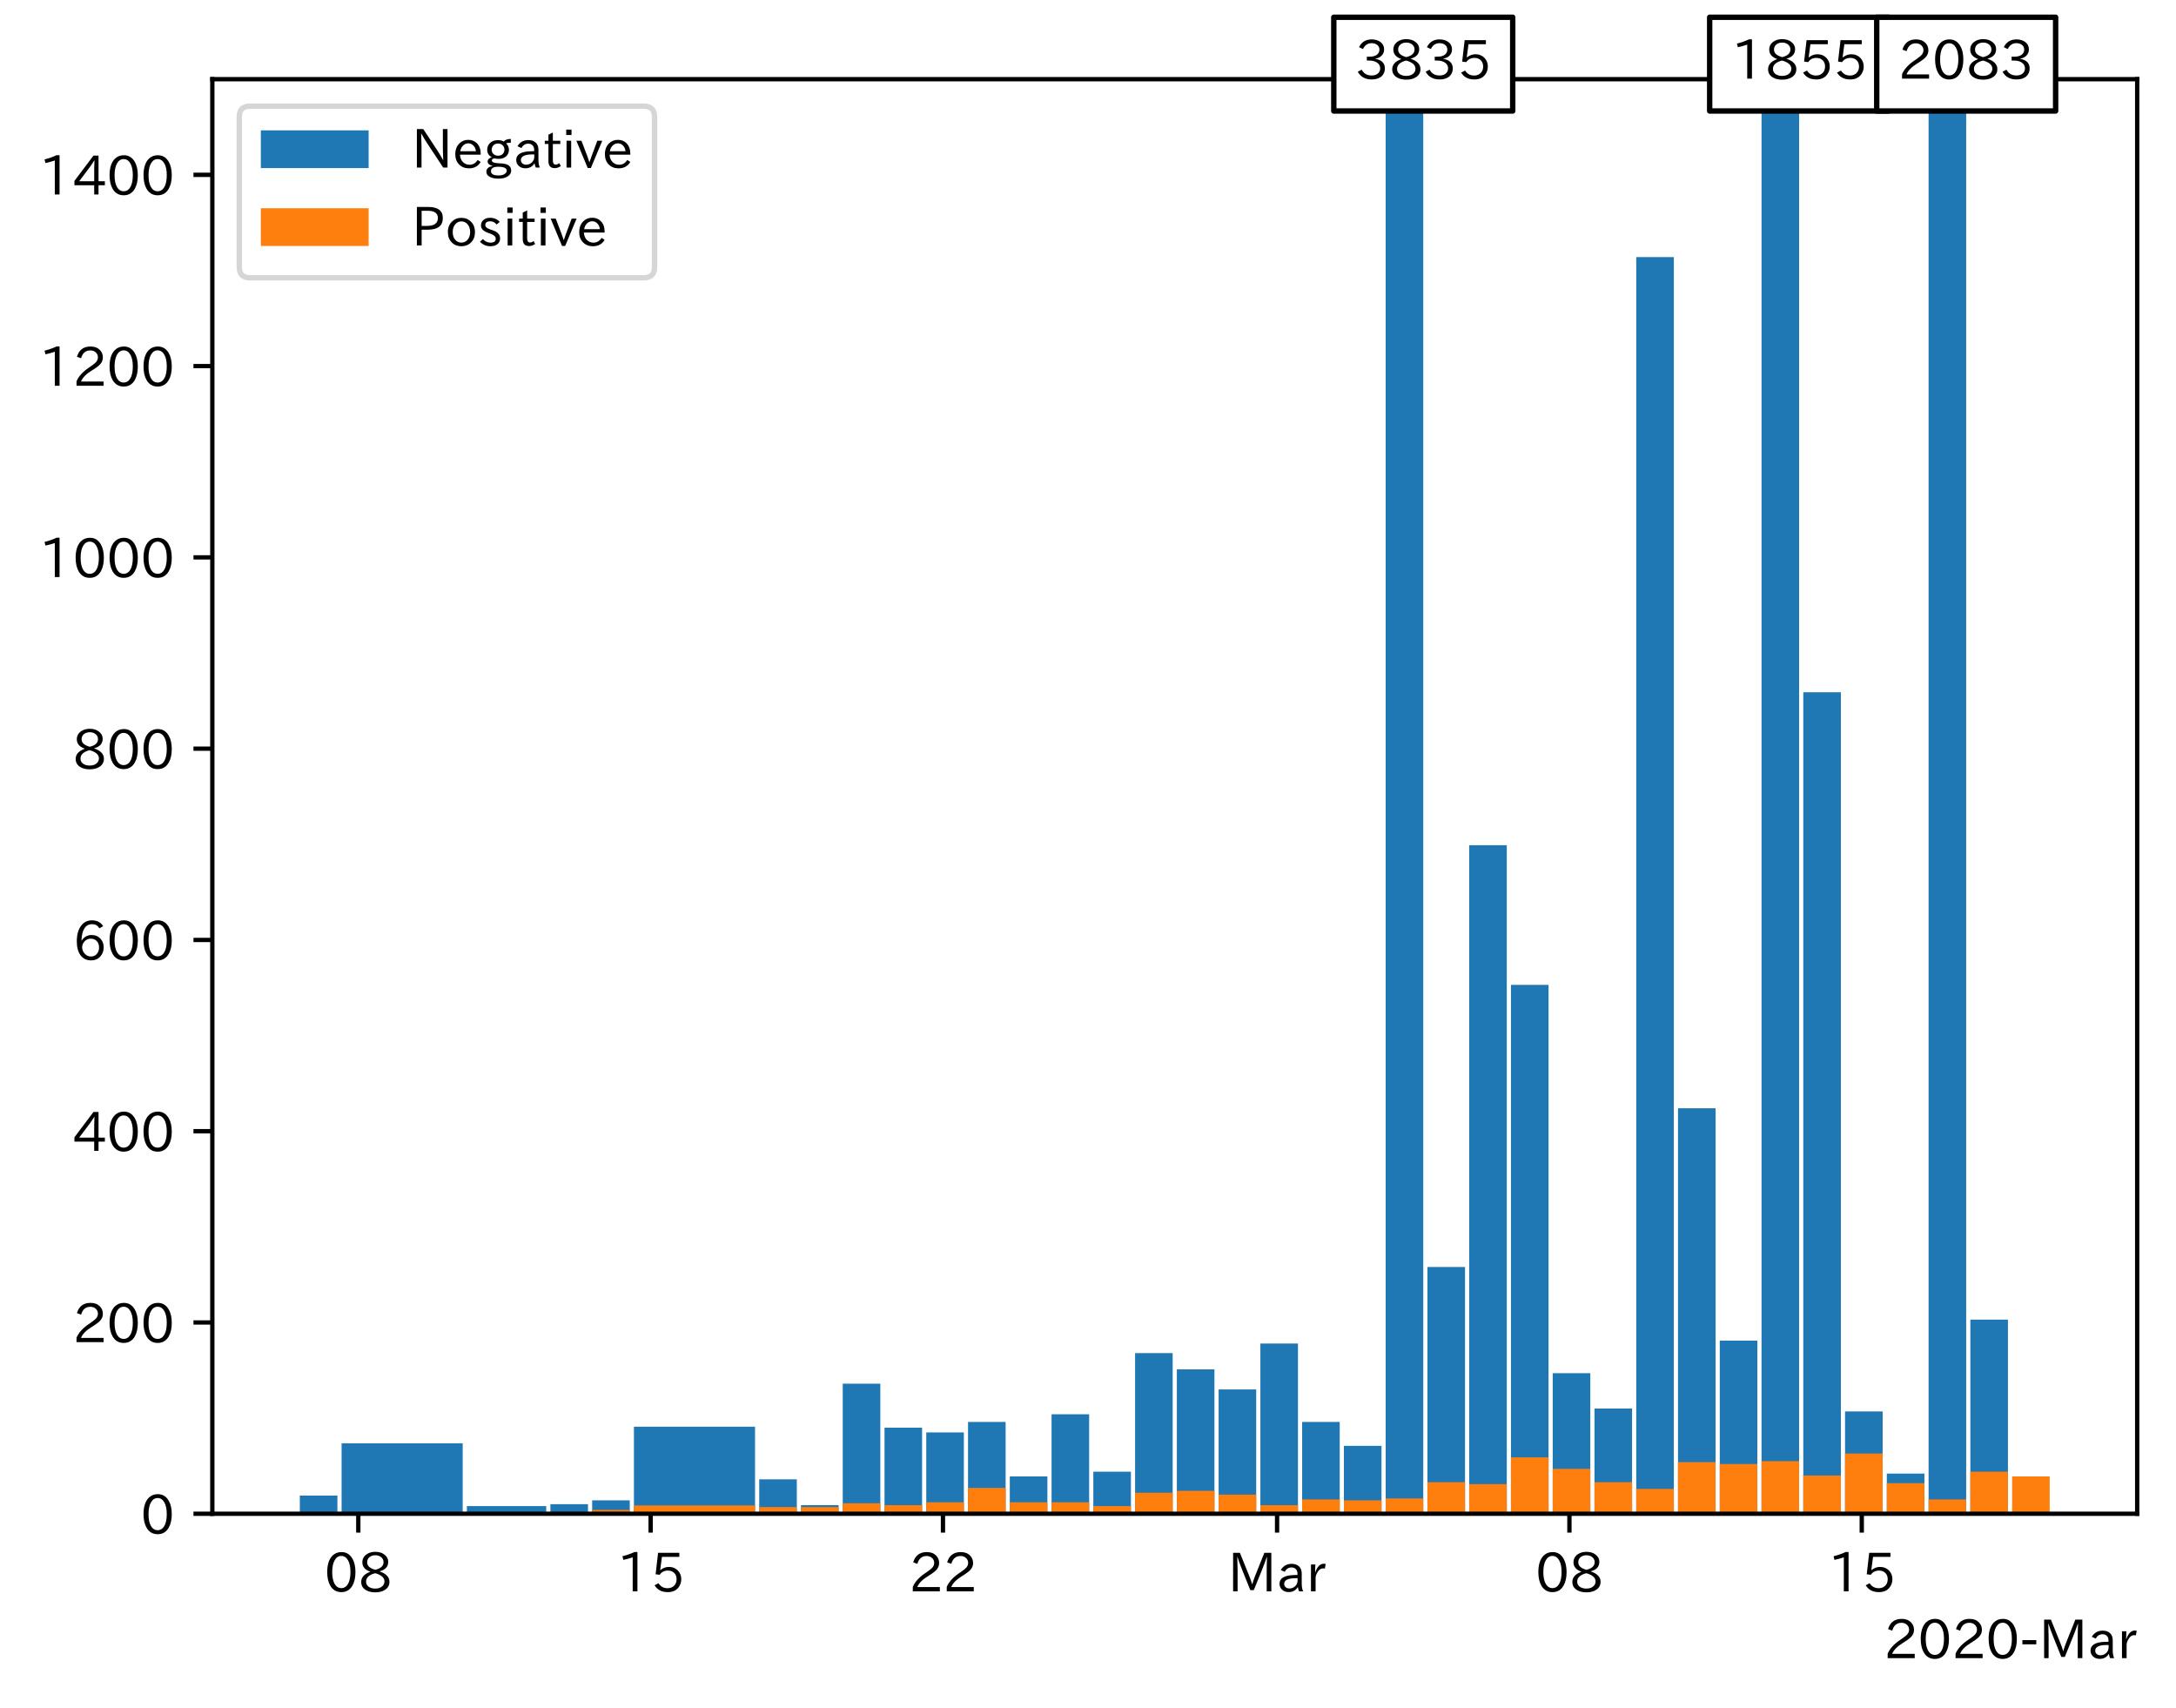 <?xml version="1.0" encoding="utf-8" standalone="no"?>
<!DOCTYPE svg PUBLIC "-//W3C//DTD SVG 1.1//EN"
  "http://www.w3.org/Graphics/SVG/1.1/DTD/svg11.dtd">
<!-- Created with matplotlib (https://matplotlib.org/) -->
<svg height="316.784pt" version="1.1" viewBox="0 0 403.714 316.784" width="403.714pt" xmlns="http://www.w3.org/2000/svg" xmlns:xlink="http://www.w3.org/1999/xlink">
 <defs>
  <style type="text/css">
*{stroke-linecap:butt;stroke-linejoin:round;}
  </style>
 </defs>
 <g id="figure_1">
  <g id="patch_1">
   <path d="M 0 316.784 
L 403.714 316.784 
L 403.714 0 
L 0 0 
z
" style="fill:#ffffff;"/>
  </g>
  <g id="axes_1">
   <g id="patch_2">
    <path d="M 39.394 280.803 
L 396.514 280.803 
L 396.514 14.691 
L 39.394 14.691 
z
" style="fill:#ffffff;"/>
   </g>
   <g id="patch_3">
    <path clip-path="url(#p9c8e88267e)" d="z
" style="fill:#1f77b4;"/>
   </g>
   <g id="patch_4">
    <path clip-path="url(#p9c8e88267e)" d="M 62.6 280.803 
L 55.626 280.803 
L 55.626 277.432 
L 62.6 277.432 
z
" style="fill:#1f77b4;"/>
   </g>
   <g id="patch_5">
    <path clip-path="url(#p9c8e88267e)" d="M 85.845 280.803 
L 63.375 280.803 
L 63.375 267.734 
L 85.845 267.734 
z
" style="fill:#1f77b4;"/>
   </g>
   <g id="patch_6">
    <path clip-path="url(#p9c8e88267e)" d="M 101.342 280.803 
L 86.62 280.803 
L 86.62 279.383 
L 101.342 279.383 
z
" style="fill:#1f77b4;"/>
   </g>
   <g id="patch_7">
    <path clip-path="url(#p9c8e88267e)" d="M 109.09 280.803 
L 102.116 280.803 
L 102.116 279.029 
L 109.09 279.029 
z
" style="fill:#1f77b4;"/>
   </g>
   <g id="patch_8">
    <path clip-path="url(#p9c8e88267e)" d="M 116.838 280.803 
L 109.865 280.803 
L 109.865 278.319 
L 116.838 278.319 
z
" style="fill:#1f77b4;"/>
   </g>
   <g id="patch_9">
    <path clip-path="url(#p9c8e88267e)" d="M 140.083 280.803 
L 117.613 280.803 
L 117.613 264.658 
L 140.083 264.658 
z
" style="fill:#1f77b4;"/>
   </g>
   <g id="patch_10">
    <path clip-path="url(#p9c8e88267e)" d="M 147.831 280.803 
L 140.858 280.803 
L 140.858 274.416 
L 147.831 274.416 
z
" style="fill:#1f77b4;"/>
   </g>
   <g id="patch_11">
    <path clip-path="url(#p9c8e88267e)" d="M 155.58 280.803 
L 148.606 280.803 
L 148.606 279.206 
L 155.58 279.206 
z
" style="fill:#1f77b4;"/>
   </g>
   <g id="patch_12">
    <path clip-path="url(#p9c8e88267e)" d="M 163.328 280.803 
L 156.355 280.803 
L 156.355 256.675 
L 163.328 256.675 
z
" style="fill:#1f77b4;"/>
   </g>
   <g id="patch_13">
    <path clip-path="url(#p9c8e88267e)" d="M 171.076 280.803 
L 164.103 280.803 
L 164.103 264.836 
L 171.076 264.836 
z
" style="fill:#1f77b4;"/>
   </g>
   <g id="patch_14">
    <path clip-path="url(#p9c8e88267e)" d="M 178.825 280.803 
L 171.851 280.803 
L 171.851 265.723 
L 178.825 265.723 
z
" style="fill:#1f77b4;"/>
   </g>
   <g id="patch_15">
    <path clip-path="url(#p9c8e88267e)" d="M 186.573 280.803 
L 179.6 280.803 
L 179.6 263.771 
L 186.573 263.771 
z
" style="fill:#1f77b4;"/>
   </g>
   <g id="patch_16">
    <path clip-path="url(#p9c8e88267e)" d="M 194.321 280.803 
L 187.348 280.803 
L 187.348 273.884 
L 194.321 273.884 
z
" style="fill:#1f77b4;"/>
   </g>
   <g id="patch_17">
    <path clip-path="url(#p9c8e88267e)" d="M 202.07 280.803 
L 195.096 280.803 
L 195.096 262.352 
L 202.07 262.352 
z
" style="fill:#1f77b4;"/>
   </g>
   <g id="patch_18">
    <path clip-path="url(#p9c8e88267e)" d="M 209.818 280.803 
L 202.845 280.803 
L 202.845 272.997 
L 209.818 272.997 
z
" style="fill:#1f77b4;"/>
   </g>
   <g id="patch_19">
    <path clip-path="url(#p9c8e88267e)" d="M 217.566 280.803 
L 210.593 280.803 
L 210.593 250.998 
L 217.566 250.998 
z
" style="fill:#1f77b4;"/>
   </g>
   <g id="patch_20">
    <path clip-path="url(#p9c8e88267e)" d="M 225.315 280.803 
L 218.341 280.803 
L 218.341 254.014 
L 225.315 254.014 
z
" style="fill:#1f77b4;"/>
   </g>
   <g id="patch_21">
    <path clip-path="url(#p9c8e88267e)" d="M 233.063 280.803 
L 226.089 280.803 
L 226.089 257.74 
L 233.063 257.74 
z
" style="fill:#1f77b4;"/>
   </g>
   <g id="patch_22">
    <path clip-path="url(#p9c8e88267e)" d="M 240.811 280.803 
L 233.838 280.803 
L 233.838 249.224 
L 240.811 249.224 
z
" style="fill:#1f77b4;"/>
   </g>
   <g id="patch_23">
    <path clip-path="url(#p9c8e88267e)" d="M 248.56 280.803 
L 241.586 280.803 
L 241.586 263.771 
L 248.56 263.771 
z
" style="fill:#1f77b4;"/>
   </g>
   <g id="patch_24">
    <path clip-path="url(#p9c8e88267e)" d="M 256.308 280.803 
L 249.334 280.803 
L 249.334 268.207 
L 256.308 268.207 
z
" style="fill:#1f77b4;"/>
   </g>
   <g id="patch_25">
    <path clip-path="url(#p9c8e88267e)" d="M 264.056 280.803 
L 257.083 280.803 
L 257.083 -399.557 
L 264.056 -399.557 
z
" style="fill:#1f77b4;"/>
   </g>
   <g id="patch_26">
    <path clip-path="url(#p9c8e88267e)" d="M 271.805 280.803 
L 264.831 280.803 
L 264.831 235.031 
L 271.805 235.031 
z
" style="fill:#1f77b4;"/>
   </g>
   <g id="patch_27">
    <path clip-path="url(#p9c8e88267e)" d="M 279.553 280.803 
L 272.579 280.803 
L 272.579 156.794 
L 279.553 156.794 
z
" style="fill:#1f77b4;"/>
   </g>
   <g id="patch_28">
    <path clip-path="url(#p9c8e88267e)" d="M 287.301 280.803 
L 280.328 280.803 
L 280.328 182.696 
L 287.301 182.696 
z
" style="fill:#1f77b4;"/>
   </g>
   <g id="patch_29">
    <path clip-path="url(#p9c8e88267e)" d="M 295.05 280.803 
L 288.076 280.803 
L 288.076 254.724 
L 295.05 254.724 
z
" style="fill:#1f77b4;"/>
   </g>
   <g id="patch_30">
    <path clip-path="url(#p9c8e88267e)" d="M 302.798 280.803 
L 295.824 280.803 
L 295.824 261.288 
L 302.798 261.288 
z
" style="fill:#1f77b4;"/>
   </g>
   <g id="patch_31">
    <path clip-path="url(#p9c8e88267e)" d="M 310.546 280.803 
L 303.573 280.803 
L 303.573 47.689 
L 310.546 47.689 
z
" style="fill:#1f77b4;"/>
   </g>
   <g id="patch_32">
    <path clip-path="url(#p9c8e88267e)" d="M 318.294 280.803 
L 311.321 280.803 
L 311.321 205.582 
L 318.294 205.582 
z
" style="fill:#1f77b4;"/>
   </g>
   <g id="patch_33">
    <path clip-path="url(#p9c8e88267e)" d="M 326.043 280.803 
L 319.069 280.803 
L 319.069 248.692 
L 326.043 248.692 
z
" style="fill:#1f77b4;"/>
   </g>
   <g id="patch_34">
    <path clip-path="url(#p9c8e88267e)" d="M 333.791 280.803 
L 326.818 280.803 
L 326.818 -48.289 
L 333.791 -48.289 
z
" style="fill:#1f77b4;"/>
   </g>
   <g id="patch_35">
    <path clip-path="url(#p9c8e88267e)" d="M 341.539 280.803 
L 334.566 280.803 
L 334.566 128.409 
L 341.539 128.409 
z
" style="fill:#1f77b4;"/>
   </g>
   <g id="patch_36">
    <path clip-path="url(#p9c8e88267e)" d="M 349.288 280.803 
L 342.314 280.803 
L 342.314 261.82 
L 349.288 261.82 
z
" style="fill:#1f77b4;"/>
   </g>
   <g id="patch_37">
    <path clip-path="url(#p9c8e88267e)" d="M 357.036 280.803 
L 350.063 280.803 
L 350.063 273.351 
L 357.036 273.351 
z
" style="fill:#1f77b4;"/>
   </g>
   <g id="patch_38">
    <path clip-path="url(#p9c8e88267e)" d="M 364.784 280.803 
L 357.811 280.803 
L 357.811 -88.738 
L 364.784 -88.738 
z
" style="fill:#1f77b4;"/>
   </g>
   <g id="patch_39">
    <path clip-path="url(#p9c8e88267e)" d="M 372.533 280.803 
L 365.559 280.803 
L 365.559 244.789 
L 372.533 244.789 
z
" style="fill:#1f77b4;"/>
   </g>
   <g id="patch_40">
    <path clip-path="url(#p9c8e88267e)" d="M 380.281 280.803 
L 373.308 280.803 
L 373.308 361.168 
L 380.281 361.168 
z
" style="fill:#1f77b4;"/>
   </g>
   <g id="patch_41">
    <path clip-path="url(#p9c8e88267e)" d="z
" style="fill:#ff7f0e;"/>
   </g>
   <g id="patch_42">
    <path clip-path="url(#p9c8e88267e)" d="M 62.6 280.803 
L 55.626 280.803 
L 55.626 280.803 
L 62.6 280.803 
z
" style="fill:#ff7f0e;"/>
   </g>
   <g id="patch_43">
    <path clip-path="url(#p9c8e88267e)" d="M 85.845 280.803 
L 63.375 280.803 
L 63.375 280.743 
L 85.845 280.743 
z
" style="fill:#ff7f0e;"/>
   </g>
   <g id="patch_44">
    <path clip-path="url(#p9c8e88267e)" d="M 101.342 280.803 
L 86.62 280.803 
L 86.62 280.625 
L 101.342 280.625 
z
" style="fill:#ff7f0e;"/>
   </g>
   <g id="patch_45">
    <path clip-path="url(#p9c8e88267e)" d="M 109.09 280.803 
L 102.116 280.803 
L 102.116 280.625 
L 109.09 280.625 
z
" style="fill:#ff7f0e;"/>
   </g>
   <g id="patch_46">
    <path clip-path="url(#p9c8e88267e)" d="M 116.838 280.803 
L 109.865 280.803 
L 109.865 280.093 
L 116.838 280.093 
z
" style="fill:#ff7f0e;"/>
   </g>
   <g id="patch_47">
    <path clip-path="url(#p9c8e88267e)" d="M 140.083 280.803 
L 117.613 280.803 
L 117.613 279.265 
L 140.083 279.265 
z
" style="fill:#ff7f0e;"/>
   </g>
   <g id="patch_48">
    <path clip-path="url(#p9c8e88267e)" d="M 147.831 280.803 
L 140.858 280.803 
L 140.858 279.561 
L 147.831 279.561 
z
" style="fill:#ff7f0e;"/>
   </g>
   <g id="patch_49">
    <path clip-path="url(#p9c8e88267e)" d="M 155.58 280.803 
L 148.606 280.803 
L 148.606 279.561 
L 155.58 279.561 
z
" style="fill:#ff7f0e;"/>
   </g>
   <g id="patch_50">
    <path clip-path="url(#p9c8e88267e)" d="M 163.328 280.803 
L 156.355 280.803 
L 156.355 278.851 
L 163.328 278.851 
z
" style="fill:#ff7f0e;"/>
   </g>
   <g id="patch_51">
    <path clip-path="url(#p9c8e88267e)" d="M 171.076 280.803 
L 164.103 280.803 
L 164.103 279.206 
L 171.076 279.206 
z
" style="fill:#ff7f0e;"/>
   </g>
   <g id="patch_52">
    <path clip-path="url(#p9c8e88267e)" d="M 178.825 280.803 
L 171.851 280.803 
L 171.851 278.674 
L 178.825 278.674 
z
" style="fill:#ff7f0e;"/>
   </g>
   <g id="patch_53">
    <path clip-path="url(#p9c8e88267e)" d="M 186.573 280.803 
L 179.6 280.803 
L 179.6 276.013 
L 186.573 276.013 
z
" style="fill:#ff7f0e;"/>
   </g>
   <g id="patch_54">
    <path clip-path="url(#p9c8e88267e)" d="M 194.321 280.803 
L 187.348 280.803 
L 187.348 278.674 
L 194.321 278.674 
z
" style="fill:#ff7f0e;"/>
   </g>
   <g id="patch_55">
    <path clip-path="url(#p9c8e88267e)" d="M 202.07 280.803 
L 195.096 280.803 
L 195.096 278.674 
L 202.07 278.674 
z
" style="fill:#ff7f0e;"/>
   </g>
   <g id="patch_56">
    <path clip-path="url(#p9c8e88267e)" d="M 209.818 280.803 
L 202.845 280.803 
L 202.845 279.383 
L 209.818 279.383 
z
" style="fill:#ff7f0e;"/>
   </g>
   <g id="patch_57">
    <path clip-path="url(#p9c8e88267e)" d="M 217.566 280.803 
L 210.593 280.803 
L 210.593 276.9 
L 217.566 276.9 
z
" style="fill:#ff7f0e;"/>
   </g>
   <g id="patch_58">
    <path clip-path="url(#p9c8e88267e)" d="M 225.315 280.803 
L 218.341 280.803 
L 218.341 276.545 
L 225.315 276.545 
z
" style="fill:#ff7f0e;"/>
   </g>
   <g id="patch_59">
    <path clip-path="url(#p9c8e88267e)" d="M 233.063 280.803 
L 226.089 280.803 
L 226.089 277.254 
L 233.063 277.254 
z
" style="fill:#ff7f0e;"/>
   </g>
   <g id="patch_60">
    <path clip-path="url(#p9c8e88267e)" d="M 240.811 280.803 
L 233.838 280.803 
L 233.838 279.206 
L 240.811 279.206 
z
" style="fill:#ff7f0e;"/>
   </g>
   <g id="patch_61">
    <path clip-path="url(#p9c8e88267e)" d="M 248.56 280.803 
L 241.586 280.803 
L 241.586 278.142 
L 248.56 278.142 
z
" style="fill:#ff7f0e;"/>
   </g>
   <g id="patch_62">
    <path clip-path="url(#p9c8e88267e)" d="M 256.308 280.803 
L 249.334 280.803 
L 249.334 278.319 
L 256.308 278.319 
z
" style="fill:#ff7f0e;"/>
   </g>
   <g id="patch_63">
    <path clip-path="url(#p9c8e88267e)" d="M 264.056 280.803 
L 257.083 280.803 
L 257.083 277.964 
L 264.056 277.964 
z
" style="fill:#ff7f0e;"/>
   </g>
   <g id="patch_64">
    <path clip-path="url(#p9c8e88267e)" d="M 271.805 280.803 
L 264.831 280.803 
L 264.831 274.948 
L 271.805 274.948 
z
" style="fill:#ff7f0e;"/>
   </g>
   <g id="patch_65">
    <path clip-path="url(#p9c8e88267e)" d="M 279.553 280.803 
L 272.579 280.803 
L 272.579 275.303 
L 279.553 275.303 
z
" style="fill:#ff7f0e;"/>
   </g>
   <g id="patch_66">
    <path clip-path="url(#p9c8e88267e)" d="M 287.301 280.803 
L 280.328 280.803 
L 280.328 270.336 
L 287.301 270.336 
z
" style="fill:#ff7f0e;"/>
   </g>
   <g id="patch_67">
    <path clip-path="url(#p9c8e88267e)" d="M 295.05 280.803 
L 288.076 280.803 
L 288.076 272.464 
L 295.05 272.464 
z
" style="fill:#ff7f0e;"/>
   </g>
   <g id="patch_68">
    <path clip-path="url(#p9c8e88267e)" d="M 302.798 280.803 
L 295.824 280.803 
L 295.824 274.948 
L 302.798 274.948 
z
" style="fill:#ff7f0e;"/>
   </g>
   <g id="patch_69">
    <path clip-path="url(#p9c8e88267e)" d="M 310.546 280.803 
L 303.573 280.803 
L 303.573 276.19 
L 310.546 276.19 
z
" style="fill:#ff7f0e;"/>
   </g>
   <g id="patch_70">
    <path clip-path="url(#p9c8e88267e)" d="M 318.294 280.803 
L 311.321 280.803 
L 311.321 271.223 
L 318.294 271.223 
z
" style="fill:#ff7f0e;"/>
   </g>
   <g id="patch_71">
    <path clip-path="url(#p9c8e88267e)" d="M 326.043 280.803 
L 319.069 280.803 
L 319.069 271.577 
L 326.043 271.577 
z
" style="fill:#ff7f0e;"/>
   </g>
   <g id="patch_72">
    <path clip-path="url(#p9c8e88267e)" d="M 333.791 280.803 
L 326.818 280.803 
L 326.818 271.045 
L 333.791 271.045 
z
" style="fill:#ff7f0e;"/>
   </g>
   <g id="patch_73">
    <path clip-path="url(#p9c8e88267e)" d="M 341.539 280.803 
L 334.566 280.803 
L 334.566 273.706 
L 341.539 273.706 
z
" style="fill:#ff7f0e;"/>
   </g>
   <g id="patch_74">
    <path clip-path="url(#p9c8e88267e)" d="M 349.288 280.803 
L 342.314 280.803 
L 342.314 269.626 
L 349.288 269.626 
z
" style="fill:#ff7f0e;"/>
   </g>
   <g id="patch_75">
    <path clip-path="url(#p9c8e88267e)" d="M 357.036 280.803 
L 350.063 280.803 
L 350.063 275.126 
L 357.036 275.126 
z
" style="fill:#ff7f0e;"/>
   </g>
   <g id="patch_76">
    <path clip-path="url(#p9c8e88267e)" d="M 364.784 280.803 
L 357.811 280.803 
L 357.811 278.142 
L 364.784 278.142 
z
" style="fill:#ff7f0e;"/>
   </g>
   <g id="patch_77">
    <path clip-path="url(#p9c8e88267e)" d="M 372.533 280.803 
L 365.559 280.803 
L 365.559 272.997 
L 372.533 272.997 
z
" style="fill:#ff7f0e;"/>
   </g>
   <g id="patch_78">
    <path clip-path="url(#p9c8e88267e)" d="M 380.281 280.803 
L 373.308 280.803 
L 373.308 273.884 
L 380.281 273.884 
z
" style="fill:#ff7f0e;"/>
   </g>
   <g id="matplotlib.axis_1">
    <g id="xtick_1">
     <g id="line2d_1">
      <defs>
       <path d="M 0 0 
L 0 3.5 
" id="m23f9a6e299" style="stroke:#000000;stroke-width:0.8;"/>
      </defs>
      <g>
       <use style="stroke:#000000;stroke-width:0.8;" x="66.474" xlink:href="#m23f9a6e299" y="280.803"/>
      </g>
     </g>
     <g id="text_1">
      <!-- 08 -->
      <defs>
       <path d="M 31.844 73.828 
Q 45.016 73.828 52.094 61.625 
Q 57.719 51.953 57.719 36.625 
Q 57.719 21.438 52.094 11.578 
Q 45.125 -0.484 31.5 -0.484 
Q 17.922 -0.484 10.938 11.578 
Q 5.328 21.438 5.328 36.719 
Q 5.328 58.016 15.625 67.719 
Q 22.172 73.828 31.844 73.828 
z
M 31.5 66.656 
Q 23.688 66.656 19.188 58.734 
Q 14.594 50.734 14.594 36.625 
Q 14.594 22.75 19.094 14.797 
Q 23.641 6.984 31.5 6.984 
Q 40.922 6.984 45.453 18.016 
Q 48.438 25.344 48.438 37.109 
Q 48.438 50.875 43.844 58.734 
Q 39.203 66.656 31.5 66.656 
z
" id="IPAexGothic-48"/>
       <path d="M 39.703 37.891 
Q 57.812 31.734 57.812 18.703 
Q 57.812 8.453 48.438 3.078 
Q 41.609 -0.875 31.5 -0.875 
Q 21.344 -0.875 14.5 3.078 
Q 5.422 8.297 5.422 18.406 
Q 5.422 31.062 22.016 37.203 
L 22.016 37.5 
Q 7.516 42.719 7.516 54.828 
Q 7.516 64.062 15.328 69.625 
Q 21.969 74.312 31.547 74.312 
Q 42.234 74.312 48.922 68.797 
Q 55.516 63.578 55.516 55.719 
Q 55.516 42.281 39.703 38.188 
z
M 31.594 41.016 
Q 46.828 44.625 46.828 55.125 
Q 46.828 61.188 41.797 64.844 
Q 37.703 67.922 31.5 67.922 
Q 25.094 67.922 20.797 64.5 
Q 16.406 60.891 16.406 55.031 
Q 16.406 49.219 21.094 45.703 
Q 23.344 43.891 26.906 42.531 
Q 31 40.875 31.594 41.016 
z
M 30.906 34.516 
Q 14.406 30.172 14.406 19 
Q 14.406 12.109 20.516 8.688 
Q 25.094 6.109 31.391 6.109 
Q 40.234 6.109 45.016 10.891 
Q 48.531 14.406 48.531 19.531 
Q 48.531 24.906 43.656 28.906 
Q 40.766 31.156 36.719 32.812 
Q 31.984 34.719 30.906 34.516 
z
" id="IPAexGothic-56"/>
      </defs>
      <g transform="translate(60.176 295.293)scale(0.1 -0.1)">
       <use xlink:href="#IPAexGothic-48"/>
       <use x="62.988" xlink:href="#IPAexGothic-56"/>
      </g>
     </g>
    </g>
    <g id="xtick_2">
     <g id="line2d_2">
      <g>
       <use style="stroke:#000000;stroke-width:0.8;" x="120.712" xlink:href="#m23f9a6e299" y="280.803"/>
      </g>
     </g>
     <g id="text_2">
      <!-- 15 -->
      <defs>
       <path d="M 38.484 0.984 
L 29.688 0.984 
L 29.688 64.109 
Q 21.438 61.281 12.312 59.328 
L 10.688 66.109 
Q 23.734 69.391 32.906 73.922 
L 38.484 73.922 
z
" id="IPAexGothic-49"/>
       <path d="M 18.406 40.672 
Q 25.531 46.297 33.938 46.297 
Q 44 46.297 50.641 39.5 
Q 56.844 33.016 56.844 23.391 
Q 56.844 14.656 51.516 8.016 
Q 44.828 -0.484 31.734 -0.484 
Q 14.984 -0.484 7.328 12.25 
L 14.656 16.062 
Q 20.453 6.781 31.453 6.781 
Q 38.531 6.781 43.266 11.188 
Q 48.141 15.828 48.141 23.484 
Q 48.141 30.719 43.844 35.016 
Q 39.359 39.5 32.125 39.5 
Q 21.969 39.5 16.75 31.688 
L 9.234 32.672 
L 13.812 72.406 
L 53.219 72.406 
L 53.219 64.891 
L 20.953 64.891 
L 17.719 40.672 
z
" id="IPAexGothic-53"/>
      </defs>
      <g transform="translate(114.414 295.293)scale(0.1 -0.1)">
       <use xlink:href="#IPAexGothic-49"/>
       <use x="62.988" xlink:href="#IPAexGothic-53"/>
      </g>
     </g>
    </g>
    <g id="xtick_3">
     <g id="line2d_3">
      <g>
       <use style="stroke:#000000;stroke-width:0.8;" x="174.951" xlink:href="#m23f9a6e299" y="280.803"/>
      </g>
     </g>
     <g id="text_3">
      <!-- 22 -->
      <defs>
       <path d="M 57.172 0.984 
L 6.984 0.984 
L 6.984 9.281 
Q 12.891 23.047 29.594 34.422 
L 32.375 36.281 
Q 40.922 42.141 43.609 45.406 
Q 46.688 49.266 46.688 53.812 
Q 46.688 58.938 43.062 62.547 
Q 39.062 66.547 32.562 66.547 
Q 19.531 66.547 15.484 52 
L 7.766 54.781 
Q 13.328 73.828 33.062 73.828 
Q 43.844 73.828 50.25 67.438 
Q 55.859 61.672 55.859 53.516 
Q 55.859 47.469 52.25 42.531 
Q 48.922 37.75 36.969 30.281 
L 34.859 29 
Q 19.625 19.578 15.281 8.891 
L 57.172 8.891 
z
" id="IPAexGothic-50"/>
      </defs>
      <g transform="translate(168.652 295.293)scale(0.1 -0.1)">
       <use xlink:href="#IPAexGothic-50"/>
       <use x="62.988" xlink:href="#IPAexGothic-50"/>
      </g>
     </g>
    </g>
    <g id="xtick_4">
     <g id="line2d_4">
      <g>
       <use style="stroke:#000000;stroke-width:0.8;" x="236.937" xlink:href="#m23f9a6e299" y="280.803"/>
      </g>
     </g>
     <g id="text_4">
      <!-- Mar -->
      <defs>
       <path d="M 80.422 0.984 
L 71.828 0.984 
L 71.828 39.594 
Q 71.828 51.266 72.406 64.594 
L 72.016 64.594 
Q 68.062 53.266 63.531 41.797 
L 47.906 3.266 
L 41.406 3.266 
L 25.641 42.578 
Q 20.75 54.781 17.625 64.703 
L 17.234 64.703 
Q 17.828 48.922 17.828 39.891 
L 17.828 0.984 
L 9.516 0.984 
L 9.516 72.406 
L 22.125 72.406 
L 39.109 30.375 
Q 42.141 23 44.828 14.156 
L 45.125 14.156 
Q 47.312 22.125 50.531 30.172 
L 67.438 72.406 
L 80.422 72.406 
z
" id="IPAexGothic-77"/>
       <path d="M 49.312 0.984 
L 41.75 0.984 
Q 39.984 4.734 39.547 8.688 
L 39.203 8.688 
Q 33.547 -0.391 22.312 -0.391 
Q 14.594 -0.391 9.719 4.5 
Q 5.422 8.797 5.422 14.984 
Q 5.422 30.422 32.031 31.203 
L 38.719 31.391 
L 38.719 33.984 
Q 38.719 39.203 35.75 42.188 
Q 32.625 45.312 27.734 45.312 
Q 19.344 45.312 15.141 37.156 
L 7.719 40.578 
Q 14.656 52 27.938 52 
Q 37.109 52 42.047 46.875 
Q 46.625 42.281 46.625 33.891 
L 46.625 15.578 
Q 46.625 6.25 49.312 0.984 
z
M 38.922 25.391 
L 33.453 25.297 
Q 14.109 24.859 14.109 14.891 
Q 14.109 11.375 16.406 9.078 
Q 19.234 6.297 23.828 6.297 
Q 30.219 6.297 34.906 10.984 
Q 38.922 15.141 38.922 21 
z
" id="IPAexGothic-97"/>
       <path d="M 36.078 51.812 
L 34.578 43.266 
Q 32.906 43.609 31.594 43.609 
Q 25.828 43.609 22.078 38.188 
Q 17.391 31.344 17.391 26.172 
L 17.391 0.984 
L 8.797 0.984 
L 8.797 50.781 
L 16.891 50.781 
L 16.5 35.984 
L 16.703 35.984 
Q 22.219 52.203 32.766 52.203 
Q 34.469 52.203 36.078 51.812 
z
" id="IPAexGothic-114"/>
      </defs>
      <g transform="translate(227.828 295.293)scale(0.1 -0.1)">
       <use xlink:href="#IPAexGothic-77"/>
       <use x="90.186" xlink:href="#IPAexGothic-97"/>
       <use x="145.166" xlink:href="#IPAexGothic-114"/>
      </g>
     </g>
    </g>
    <g id="xtick_5">
     <g id="line2d_5">
      <g>
       <use style="stroke:#000000;stroke-width:0.8;" x="291.175" xlink:href="#m23f9a6e299" y="280.803"/>
      </g>
     </g>
     <g id="text_5">
      <!-- 08 -->
      <g transform="translate(284.877 295.293)scale(0.1 -0.1)">
       <use xlink:href="#IPAexGothic-48"/>
       <use x="62.988" xlink:href="#IPAexGothic-56"/>
      </g>
     </g>
    </g>
    <g id="xtick_6">
     <g id="line2d_6">
      <g>
       <use style="stroke:#000000;stroke-width:0.8;" x="345.414" xlink:href="#m23f9a6e299" y="280.803"/>
      </g>
     </g>
     <g id="text_6">
      <!-- 15 -->
      <g transform="translate(339.115 295.293)scale(0.1 -0.1)">
       <use xlink:href="#IPAexGothic-49"/>
       <use x="62.988" xlink:href="#IPAexGothic-53"/>
      </g>
     </g>
    </g>
    <g id="text_7">
     <!-- 2020-Mar -->
     <defs>
      <path d="M 30.766 26.609 
L 4.984 26.609 
L 4.984 34.422 
L 30.766 34.422 
z
" id="IPAexGothic-45"/>
     </defs>
     <g transform="translate(349.522 307.684)scale(0.1 -0.1)">
      <use xlink:href="#IPAexGothic-50"/>
      <use x="62.988" xlink:href="#IPAexGothic-48"/>
      <use x="125.977" xlink:href="#IPAexGothic-50"/>
      <use x="188.965" xlink:href="#IPAexGothic-48"/>
      <use x="251.953" xlink:href="#IPAexGothic-45"/>
      <use x="287.744" xlink:href="#IPAexGothic-77"/>
      <use x="377.93" xlink:href="#IPAexGothic-97"/>
      <use x="432.91" xlink:href="#IPAexGothic-114"/>
     </g>
    </g>
   </g>
   <g id="matplotlib.axis_2">
    <g id="ytick_1">
     <g id="line2d_7">
      <defs>
       <path d="M 0 0 
L -3.5 0 
" id="mce2b623713" style="stroke:#000000;stroke-width:0.8;"/>
      </defs>
      <g>
       <use style="stroke:#000000;stroke-width:0.8;" x="39.394" xlink:href="#mce2b623713" y="280.803"/>
      </g>
     </g>
     <g id="text_8">
      <!-- 0 -->
      <g transform="translate(26.095 284.548)scale(0.1 -0.1)">
       <use xlink:href="#IPAexGothic-48"/>
      </g>
     </g>
    </g>
    <g id="ytick_2">
     <g id="line2d_8">
      <g>
       <use style="stroke:#000000;stroke-width:0.8;" x="39.394" xlink:href="#mce2b623713" y="245.321"/>
      </g>
     </g>
     <g id="text_9">
      <!-- 200 -->
      <g transform="translate(13.498 249.066)scale(0.1 -0.1)">
       <use xlink:href="#IPAexGothic-50"/>
       <use x="62.988" xlink:href="#IPAexGothic-48"/>
       <use x="125.977" xlink:href="#IPAexGothic-48"/>
      </g>
     </g>
    </g>
    <g id="ytick_3">
     <g id="line2d_9">
      <g>
       <use style="stroke:#000000;stroke-width:0.8;" x="39.394" xlink:href="#mce2b623713" y="209.839"/>
      </g>
     </g>
     <g id="text_10">
      <!-- 400 -->
      <defs>
       <path d="M 59.578 18.109 
L 47.797 18.109 
L 47.797 0.984 
L 39.797 0.984 
L 39.797 18.109 
L 3.078 18.109 
L 3.078 26.125 
L 38.375 73.094 
L 47.797 73.094 
L 47.797 25.531 
L 59.578 25.531 
z
M 40.281 64.203 
L 39.984 64.203 
Q 35.594 57.125 31.297 51.312 
L 11.859 25.531 
L 39.797 25.531 
L 39.797 49.125 
Q 39.797 54.391 40.281 64.203 
z
" id="IPAexGothic-52"/>
      </defs>
      <g transform="translate(13.498 213.585)scale(0.1 -0.1)">
       <use xlink:href="#IPAexGothic-52"/>
       <use x="62.988" xlink:href="#IPAexGothic-48"/>
       <use x="125.977" xlink:href="#IPAexGothic-48"/>
      </g>
     </g>
    </g>
    <g id="ytick_4">
     <g id="line2d_10">
      <g>
       <use style="stroke:#000000;stroke-width:0.8;" x="39.394" xlink:href="#mce2b623713" y="174.358"/>
      </g>
     </g>
     <g id="text_11">
      <!-- 600 -->
      <defs>
       <path d="M 16.5 36.375 
Q 23.578 46.578 34.906 46.578 
Q 45.406 46.578 51.812 39.266 
Q 57.422 32.906 57.422 23.781 
Q 57.422 13.812 51.125 6.781 
Q 44.578 -0.484 34.031 -0.484 
Q 21.484 -0.484 14.406 9.078 
Q 7.516 18.406 7.516 34.812 
Q 7.516 53.516 15.828 64.203 
Q 23.344 73.828 35.5 73.828 
Q 49.859 73.828 56.391 62.891 
L 49.219 58.984 
Q 45.219 66.656 35.938 66.656 
Q 17.484 66.656 16.109 36.375 
z
M 33.453 39.797 
Q 26.312 39.797 21.625 34.469 
Q 17.438 29.688 17.438 24.078 
Q 17.438 18.062 21.141 13.188 
Q 26.125 6.688 33.734 6.688 
Q 41.703 6.688 45.953 13.188 
Q 48.828 17.625 48.828 23.484 
Q 48.828 30.375 45.016 34.812 
Q 40.625 39.797 33.453 39.797 
z
" id="IPAexGothic-54"/>
      </defs>
      <g transform="translate(13.498 178.103)scale(0.1 -0.1)">
       <use xlink:href="#IPAexGothic-54"/>
       <use x="62.988" xlink:href="#IPAexGothic-48"/>
       <use x="125.977" xlink:href="#IPAexGothic-48"/>
      </g>
     </g>
    </g>
    <g id="ytick_5">
     <g id="line2d_11">
      <g>
       <use style="stroke:#000000;stroke-width:0.8;" x="39.394" xlink:href="#mce2b623713" y="138.876"/>
      </g>
     </g>
     <g id="text_12">
      <!-- 800 -->
      <g transform="translate(13.498 142.622)scale(0.1 -0.1)">
       <use xlink:href="#IPAexGothic-56"/>
       <use x="62.988" xlink:href="#IPAexGothic-48"/>
       <use x="125.977" xlink:href="#IPAexGothic-48"/>
      </g>
     </g>
    </g>
    <g id="ytick_6">
     <g id="line2d_12">
      <g>
       <use style="stroke:#000000;stroke-width:0.8;" x="39.394" xlink:href="#mce2b623713" y="103.395"/>
      </g>
     </g>
     <g id="text_13">
      <!-- 1000 -->
      <g transform="translate(7.2 107.14)scale(0.1 -0.1)">
       <use xlink:href="#IPAexGothic-49"/>
       <use x="62.988" xlink:href="#IPAexGothic-48"/>
       <use x="125.977" xlink:href="#IPAexGothic-48"/>
       <use x="188.965" xlink:href="#IPAexGothic-48"/>
      </g>
     </g>
    </g>
    <g id="ytick_7">
     <g id="line2d_13">
      <g>
       <use style="stroke:#000000;stroke-width:0.8;" x="39.394" xlink:href="#mce2b623713" y="67.913"/>
      </g>
     </g>
     <g id="text_14">
      <!-- 1200 -->
      <g transform="translate(7.2 71.658)scale(0.1 -0.1)">
       <use xlink:href="#IPAexGothic-49"/>
       <use x="62.988" xlink:href="#IPAexGothic-50"/>
       <use x="125.977" xlink:href="#IPAexGothic-48"/>
       <use x="188.965" xlink:href="#IPAexGothic-48"/>
      </g>
     </g>
    </g>
    <g id="ytick_8">
     <g id="line2d_14">
      <g>
       <use style="stroke:#000000;stroke-width:0.8;" x="39.394" xlink:href="#mce2b623713" y="32.431"/>
      </g>
     </g>
     <g id="text_15">
      <!-- 1400 -->
      <g transform="translate(7.2 36.177)scale(0.1 -0.1)">
       <use xlink:href="#IPAexGothic-49"/>
       <use x="62.988" xlink:href="#IPAexGothic-52"/>
       <use x="125.977" xlink:href="#IPAexGothic-48"/>
       <use x="188.965" xlink:href="#IPAexGothic-48"/>
      </g>
     </g>
    </g>
   </g>
   <g id="patch_79">
    <path d="M 39.394 280.803 
L 39.394 14.691 
" style="fill:none;stroke:#000000;stroke-linecap:square;stroke-linejoin:miter;stroke-width:0.8;"/>
   </g>
   <g id="patch_80">
    <path d="M 396.514 280.803 
L 396.514 14.691 
" style="fill:none;stroke:#000000;stroke-linecap:square;stroke-linejoin:miter;stroke-width:0.8;"/>
   </g>
   <g id="patch_81">
    <path d="M 39.394 280.803 
L 396.514 280.803 
" style="fill:none;stroke:#000000;stroke-linecap:square;stroke-linejoin:miter;stroke-width:0.8;"/>
   </g>
   <g id="patch_82">
    <path d="M 39.394 14.691 
L 396.514 14.691 
" style="fill:none;stroke:#000000;stroke-linecap:square;stroke-linejoin:miter;stroke-width:0.8;"/>
   </g>
   <g id="text_16">
    <g id="patch_83">
     <path d="M 247.459 20.591 
L 280.653 20.591 
L 280.653 3.2 
L 247.459 3.2 
z
" style="fill:#ffffff;stroke:#000000;stroke-linejoin:miter;"/>
    </g>
    <!-- 3835 -->
    <defs>
     <path d="M 37.203 37.797 
Q 54.781 34.625 54.781 19.969 
Q 54.781 11.188 48.875 5.562 
Q 42.328 -0.484 30.375 -0.484 
Q 12.453 -0.484 4.5 13.766 
L 11.812 17.672 
Q 17.328 6.891 30.281 6.891 
Q 37.891 6.891 42.094 10.797 
Q 46.094 14.5 46.094 20.172 
Q 46.094 26.859 40.094 30.906 
Q 34.625 34.578 25.688 34.578 
L 21.297 34.578 
L 21.297 41.703 
L 25.875 41.703 
Q 34.859 41.703 39.594 45.125 
Q 44.672 48.734 44.672 54.828 
Q 44.672 61.469 38.969 64.656 
Q 35.297 66.844 30.172 66.844 
Q 19.344 66.844 14.109 55.906 
L 6.781 59.422 
Q 14.016 73.828 30.281 73.828 
Q 40.578 73.828 46.969 68.656 
Q 53.375 63.578 53.375 55.219 
Q 53.375 47.312 47.172 42.281 
Q 43.172 39.062 37.203 38.188 
z
" id="IPAexGothic-51"/>
    </defs>
    <g transform="translate(251.459 14.691)scale(0.1 -0.1)">
     <use xlink:href="#IPAexGothic-51"/>
     <use x="62.988" xlink:href="#IPAexGothic-56"/>
     <use x="125.977" xlink:href="#IPAexGothic-51"/>
     <use x="188.965" xlink:href="#IPAexGothic-53"/>
    </g>
   </g>
   <g id="text_17">
    <g id="patch_84">
     <path d="M 317.194 20.591 
L 350.388 20.591 
L 350.388 3.2 
L 317.194 3.2 
z
" style="fill:#ffffff;stroke:#000000;stroke-linejoin:miter;"/>
    </g>
    <!-- 1855 -->
    <g transform="translate(321.194 14.691)scale(0.1 -0.1)">
     <use xlink:href="#IPAexGothic-49"/>
     <use x="62.988" xlink:href="#IPAexGothic-56"/>
     <use x="125.977" xlink:href="#IPAexGothic-53"/>
     <use x="188.965" xlink:href="#IPAexGothic-53"/>
    </g>
   </g>
   <g id="text_18">
    <g id="patch_85">
     <path d="M 348.188 20.591 
L 381.381 20.591 
L 381.381 3.2 
L 348.188 3.2 
z
" style="fill:#ffffff;stroke:#000000;stroke-linejoin:miter;"/>
    </g>
    <!-- 2083 -->
    <g transform="translate(352.188 14.691)scale(0.1 -0.1)">
     <use xlink:href="#IPAexGothic-50"/>
     <use x="62.988" xlink:href="#IPAexGothic-48"/>
     <use x="125.977" xlink:href="#IPAexGothic-56"/>
     <use x="188.965" xlink:href="#IPAexGothic-51"/>
    </g>
   </g>
   <g id="legend_1">
    <g id="patch_86">
     <path d="M 46.394 51.53 
L 119.441 51.53 
Q 121.441 51.53 121.441 49.53 
L 121.441 21.691 
Q 121.441 19.691 119.441 19.691 
L 46.394 19.691 
Q 44.394 19.691 44.394 21.691 
L 44.394 49.53 
Q 44.394 51.53 46.394 51.53 
z
" style="fill:#ffffff;opacity:0.8;stroke:#cccccc;stroke-linejoin:miter;"/>
    </g>
    <g id="patch_87">
     <path d="M 48.394 31.181 
L 68.394 31.181 
L 68.394 24.181 
L 48.394 24.181 
z
" style="fill:#1f77b4;"/>
    </g>
    <g id="text_19">
     <!-- Negative -->
     <defs>
      <path d="M 66.312 0.984 
L 58.297 0.984 
L 26.516 49.219 
Q 22.906 54.688 17.828 64.016 
L 17.438 64.016 
L 17.625 59.328 
Q 18.109 43.797 18.109 38.578 
L 18.109 0.984 
L 9.516 0.984 
L 9.516 72.406 
L 21.344 72.406 
L 48.641 30.906 
Q 53.953 22.609 58.016 15.094 
L 58.406 15.094 
Q 57.719 29.641 57.719 38.578 
L 57.719 72.406 
L 66.312 72.406 
z
" id="IPAexGothic-78"/>
      <path d="M 13.484 24.906 
Q 13.922 16.266 18.891 11.281 
Q 23.969 6.203 31.203 6.203 
Q 40.719 6.203 46.297 15.094 
L 51.906 11.375 
Q 44.828 -0.484 30.172 -0.484 
Q 19.094 -0.484 11.969 6.594 
Q 4.781 13.812 4.781 25.641 
Q 4.781 38.188 12.312 45.703 
Q 19 52.391 29 52.391 
Q 38.422 52.391 44.781 46.188 
Q 51.906 38.969 51.906 26.906 
L 51.906 24.906 
z
M 43.062 31.203 
Q 42.328 37.984 38.281 41.891 
Q 34.281 45.906 28.812 45.906 
Q 22.469 45.906 17.969 40.484 
Q 14.891 36.812 13.969 31.203 
z
" id="IPAexGothic-101"/>
      <path d="M 20.797 17.969 
Q 15.719 17.531 15.719 14.062 
Q 15.719 9.578 27.547 8.984 
L 33.297 8.688 
Q 51.609 7.766 51.609 -4.594 
Q 51.609 -10.938 45.703 -14.984 
Q 39.359 -19.578 28.031 -19.578 
Q 17.781 -19.578 11.531 -16.062 
Q 5.516 -12.641 5.516 -6.688 
Q 5.516 1.312 16.797 3.859 
L 16.797 4.203 
Q 7.906 6.453 7.906 12.156 
Q 7.906 17.438 15.531 20.266 
Q 7.125 24.609 7.125 34.078 
Q 7.125 41.406 12.016 46.297 
Q 17.625 51.906 27.156 51.906 
Q 33.203 51.906 37.844 49.266 
Q 41.406 53.953 50.922 54.109 
L 50.922 47.078 
Q 44.344 46.922 42.234 45.906 
Q 47.406 40.828 47.406 33.891 
Q 47.406 27 42.719 22.266 
Q 37.5 17.094 28.328 17.094 
Q 24.422 17.094 20.797 17.969 
z
M 27.094 45.609 
Q 22.016 45.609 18.703 42.281 
Q 15.438 39.016 15.438 34.078 
Q 15.438 29.25 18.5 26.312 
Q 21.828 23 27.438 23 
Q 32.719 23 35.891 26.219 
Q 39.109 29.391 39.109 34.422 
Q 39.109 39.016 35.891 42.188 
Q 32.516 45.609 27.094 45.609 
z
M 27.391 2.484 
Q 14.109 2.484 14.109 -5.719 
Q 14.109 -13.672 28.125 -13.672 
Q 37.156 -13.672 41.219 -9.469 
Q 43.312 -7.516 43.312 -4.891 
Q 43.312 2.484 27.391 2.484 
z
" id="IPAexGothic-103"/>
      <path d="M 33.203 3.766 
Q 27.641 -0.094 21.828 -0.094 
Q 10.203 -0.094 10.203 12.984 
L 10.203 44.672 
L 3.422 44.672 
L 3.422 50.781 
L 10.203 50.781 
L 10.203 61.969 
L 18.406 66.062 
L 18.406 50.781 
L 32.234 50.781 
L 32.234 44.672 
L 18.406 44.672 
L 18.406 14.156 
Q 18.406 6.5 23.641 6.5 
Q 27.156 6.5 30.328 9.188 
z
" id="IPAexGothic-116"/>
      <path d="M 18.406 61.375 
L 8.594 61.375 
L 8.594 71.391 
L 18.406 71.391 
z
M 17.781 0.984 
L 9.188 0.984 
L 9.188 50.781 
L 17.781 50.781 
z
" id="IPAexGothic-105"/>
      <path d="M 48.484 50.781 
L 27.297 0.094 
L 21.484 0.094 
L 0.391 50.781 
L 9.812 50.781 
L 20.906 21.688 
L 23.781 13.188 
L 24.516 10.984 
L 24.812 10.984 
Q 25.641 13.812 28.469 21.688 
L 39.312 50.781 
z
" id="IPAexGothic-118"/>
     </defs>
     <g transform="translate(76.394 31.181)scale(0.1 -0.1)">
      <use xlink:href="#IPAexGothic-78"/>
      <use x="75.977" xlink:href="#IPAexGothic-101"/>
      <use x="132.861" xlink:href="#IPAexGothic-103"/>
      <use x="188.379" xlink:href="#IPAexGothic-97"/>
      <use x="243.359" xlink:href="#IPAexGothic-116"/>
      <use x="277.979" xlink:href="#IPAexGothic-105"/>
      <use x="304.98" xlink:href="#IPAexGothic-118"/>
      <use x="353.564" xlink:href="#IPAexGothic-101"/>
     </g>
    </g>
    <g id="patch_88">
     <path d="M 48.394 45.63 
L 68.394 45.63 
L 68.394 38.63 
L 48.394 38.63 
z
" style="fill:#ff7f0e;"/>
    </g>
    <g id="text_20">
     <!-- Positive -->
     <defs>
      <path d="M 9.516 72.406 
L 30.328 72.406 
Q 57.625 72.406 57.625 51.906 
Q 57.625 30.219 29.781 30.219 
L 18.312 30.219 
L 18.312 0.984 
L 9.516 0.984 
z
M 18.312 37.203 
L 28.125 37.203 
Q 48.438 37.203 48.438 51.812 
Q 48.438 65.328 29.594 65.328 
L 18.312 65.328 
z
" id="IPAexGothic-80"/>
      <path d="M 29.984 52.203 
Q 40.531 52.203 47.75 45.125 
Q 55.172 37.703 55.172 25.594 
Q 55.172 13.875 47.906 6.594 
Q 40.766 -0.484 29.984 -0.484 
Q 19.188 -0.484 12.203 6.5 
Q 4.891 13.766 4.891 25.875 
Q 4.891 37.703 12.312 45.125 
Q 19.391 52.203 29.984 52.203 
z
M 29.984 45.609 
Q 23.734 45.609 19.391 41.109 
Q 13.875 35.594 13.875 25.781 
Q 13.875 16.109 19.281 10.688 
Q 23.688 6.297 29.984 6.297 
Q 36.422 6.297 40.766 10.797 
Q 46.188 16.219 46.188 26.125 
Q 46.188 35.453 40.672 41.109 
Q 36.188 45.609 29.984 45.609 
z
" id="IPAexGothic-111"/>
      <path d="M 34.906 39.797 
Q 30.281 45.797 23.188 45.797 
Q 13.922 45.797 13.922 38.672 
Q 13.922 33.641 23.922 30.375 
L 27.203 29.297 
Q 41.406 24.656 41.406 13.969 
Q 41.406 6.781 35.5 2.688 
Q 30.812 -0.484 23.391 -0.484 
Q 11.969 -0.484 4 7.859 
L 9.422 12.797 
Q 15.578 6.203 23.688 6.203 
Q 33.297 6.203 33.297 13.672 
Q 33.297 19.344 22.703 23.094 
L 19.281 24.266 
Q 5.906 28.953 5.906 37.984 
Q 5.906 43.703 9.812 47.609 
Q 14.5 52.297 22.703 52.297 
Q 33.688 52.297 40.719 44.672 
z
" id="IPAexGothic-115"/>
     </defs>
     <g transform="translate(76.394 45.63)scale(0.1 -0.1)">
      <use xlink:href="#IPAexGothic-80"/>
      <use x="62.109" xlink:href="#IPAexGothic-111"/>
      <use x="122.51" xlink:href="#IPAexGothic-115"/>
      <use x="168.701" xlink:href="#IPAexGothic-105"/>
      <use x="195.703" xlink:href="#IPAexGothic-116"/>
      <use x="230.322" xlink:href="#IPAexGothic-105"/>
      <use x="257.324" xlink:href="#IPAexGothic-118"/>
      <use x="305.908" xlink:href="#IPAexGothic-101"/>
     </g>
    </g>
   </g>
  </g>
 </g>
 <defs>
  <clipPath id="p9c8e88267e">
   <rect height="266.112" width="357.12" x="39.394" y="14.691"/>
  </clipPath>
 </defs>
</svg>
